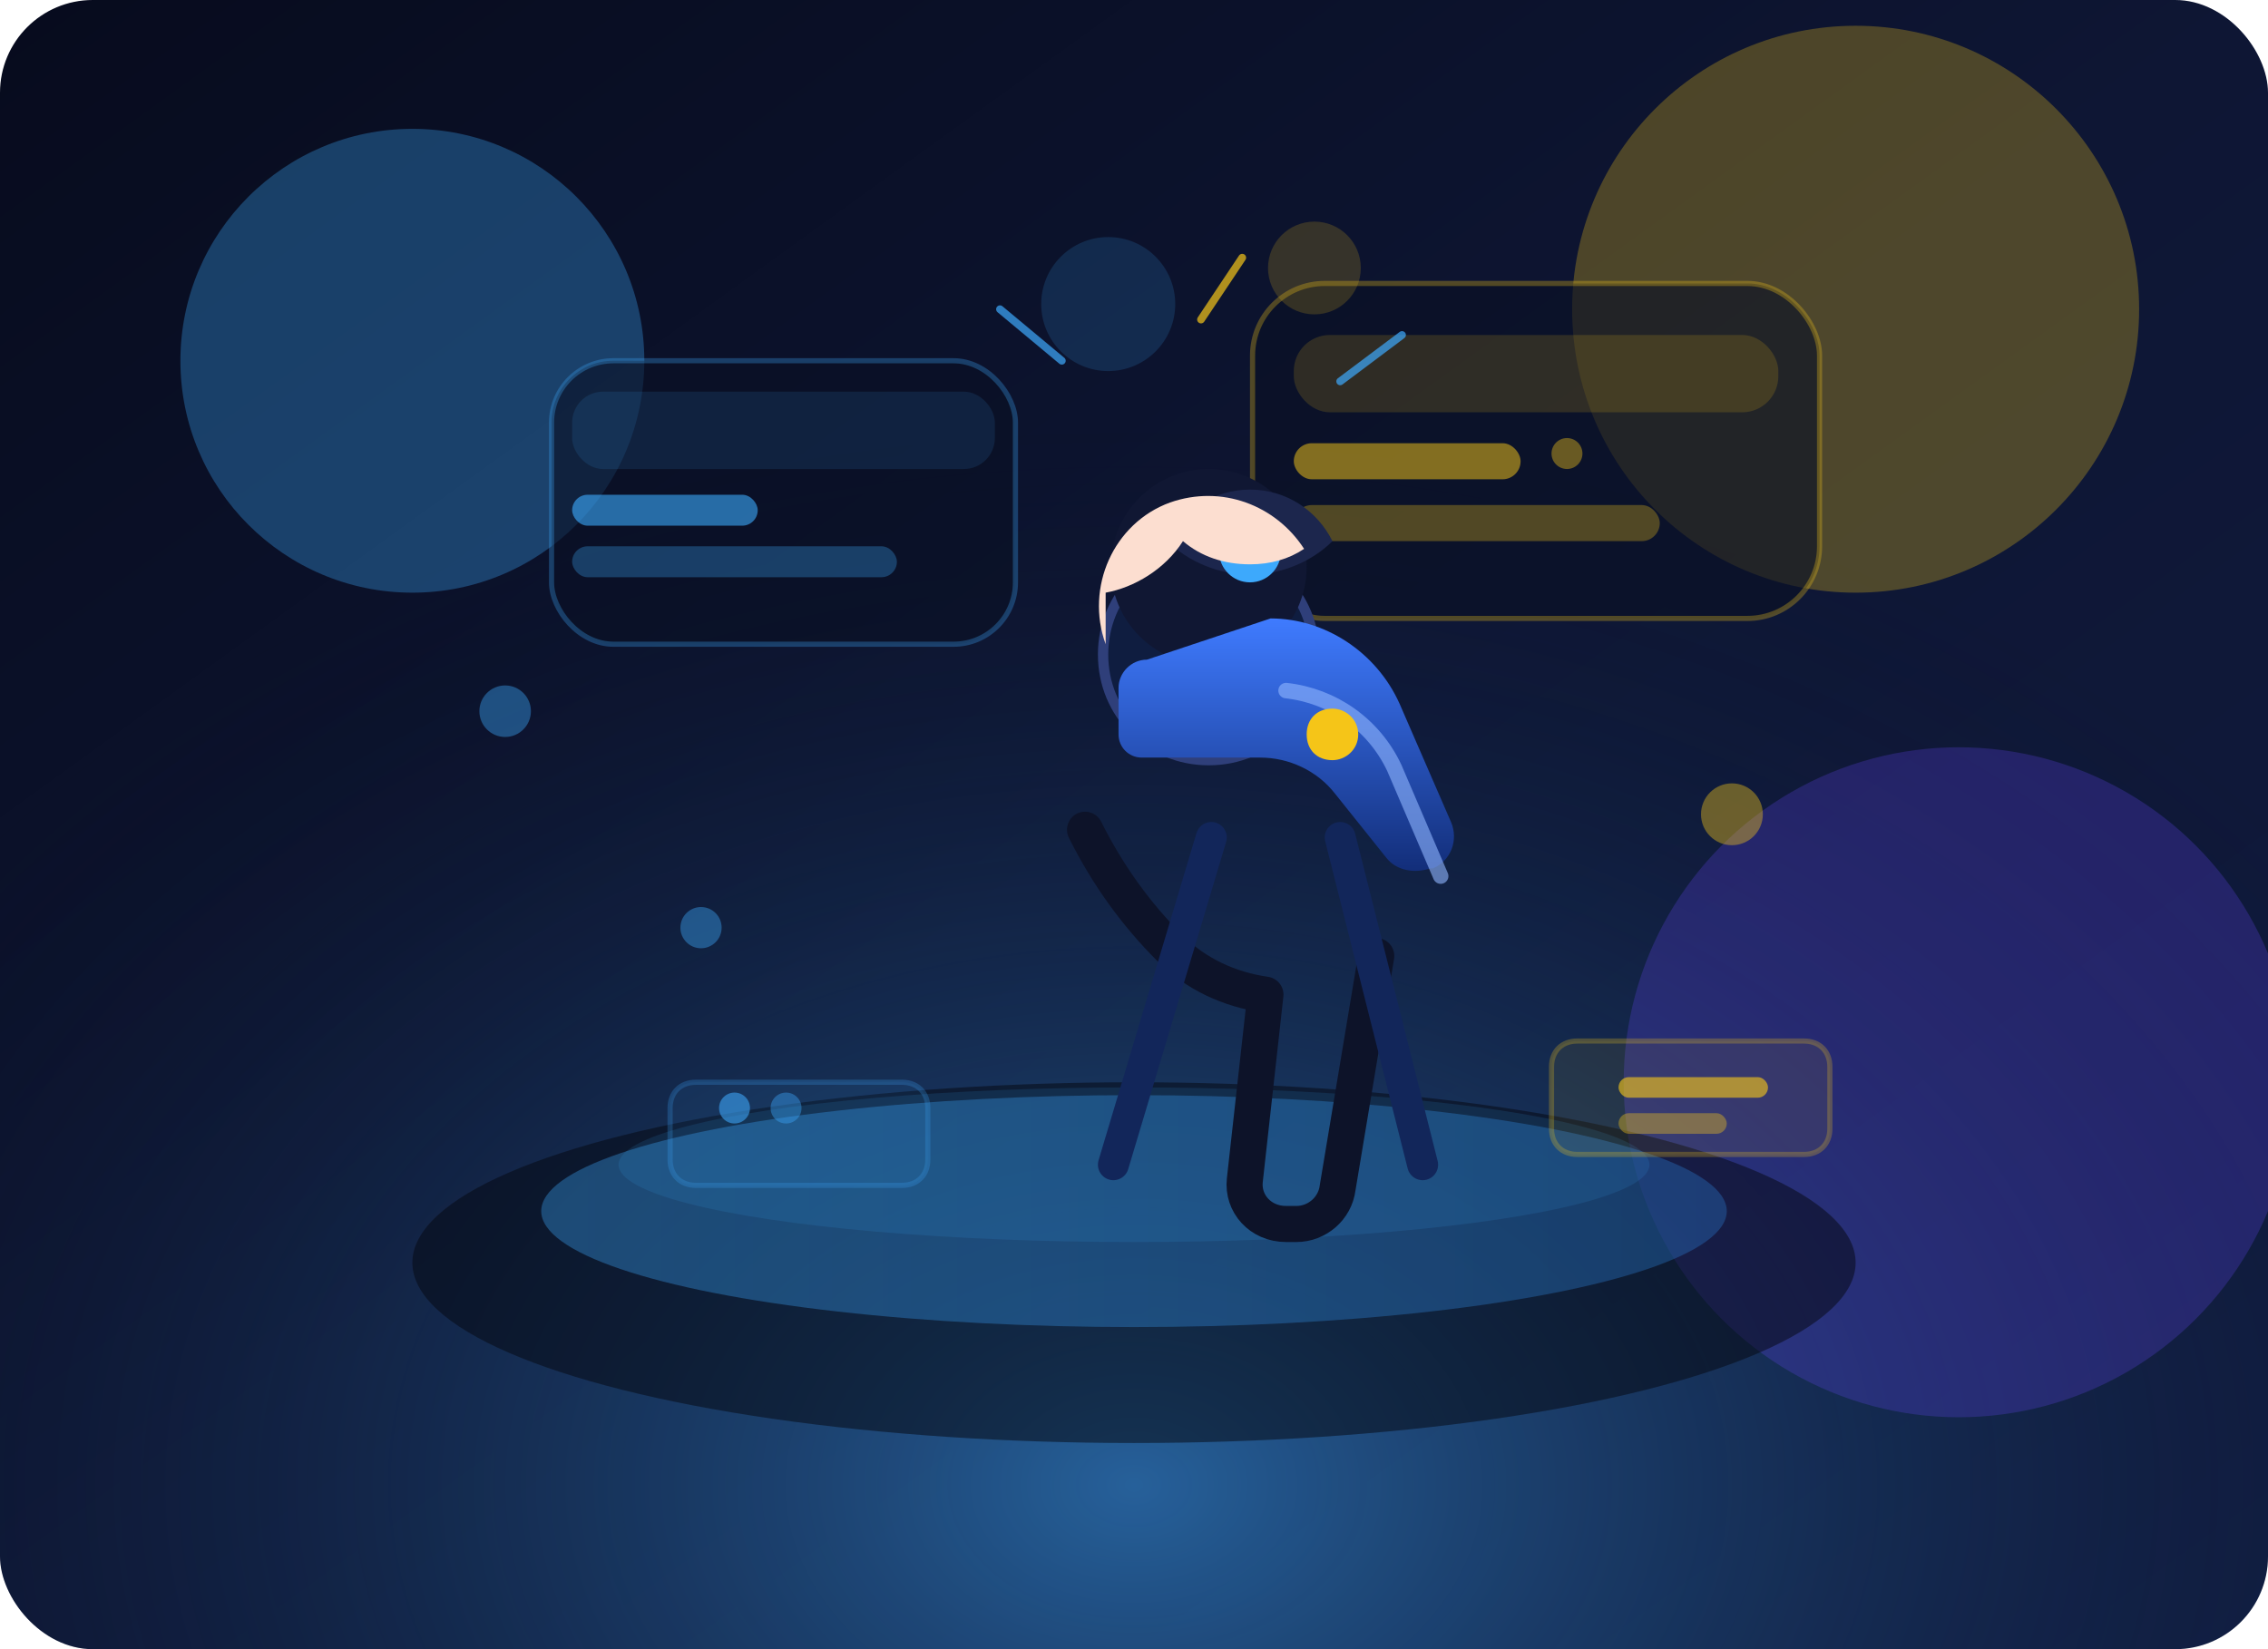 <svg xmlns="http://www.w3.org/2000/svg" width="880" height="640" viewBox="0 0 880 640" fill="none">
  <defs>
    <linearGradient id="hero-bg" x1="0" y1="0" x2="1" y2="1">
      <stop offset="0%" stop-color="#070b1d" />
      <stop offset="50%" stop-color="#0e1634" />
      <stop offset="100%" stop-color="#101b3f" />
    </linearGradient>
    <radialGradient id="hero-glow" cx="0.5" cy="0.9" r="0.65">
      <stop offset="0%" stop-color="#3da9fc" stop-opacity="0.5" />
      <stop offset="100%" stop-color="#070b1d" stop-opacity="0" />
    </radialGradient>
    <linearGradient id="hero-stage" x1="0" y1="0" x2="1" y2="0">
      <stop offset="0%" stop-color="#3da9fc" />
      <stop offset="100%" stop-color="#2b7bd1" />
    </linearGradient>
    <linearGradient id="hero-dress" x1="0" y1="0" x2="0" y2="1">
      <stop offset="0%" stop-color="#3f7bff" />
      <stop offset="100%" stop-color="#122d78" />
    </linearGradient>
    <linearGradient id="hero-skin" x1="0" y1="0" x2="0" y2="1">
      <stop offset="0%" stop-color="#f8d7c8" />
      <stop offset="100%" stop-color="#e6b79d" />
    </linearGradient>
    <radialGradient id="card-glow" cx="0.5" cy="0.5" r="0.9">
      <stop offset="0%" stop-color="#f5c518" stop-opacity="0.35" />
      <stop offset="100%" stop-color="#070b1d" stop-opacity="0" />
    </radialGradient>
    <filter id="hero-blur" x="-20%" y="-20%" width="140%" height="140%">
      <feGaussianBlur stdDeviation="60" />
    </filter>
  </defs>
  <rect width="880" height="640" rx="36" fill="url(#hero-bg)" />
  <rect width="880" height="640" rx="36" fill="url(#hero-glow)" />
  <g filter="url(#hero-blur)">
    <circle cx="160" cy="140" r="90" fill="rgba(61, 169, 252, 0.32)" />
    <circle cx="720" cy="120" r="110" fill="rgba(245, 197, 24, 0.28)" />
    <circle cx="760" cy="420" r="130" fill="rgba(104, 74, 255, 0.24)" />
  </g>
  <ellipse cx="440" cy="490" rx="280" ry="70" fill="#04070f" opacity="0.5" />
  <ellipse cx="440" cy="470" rx="230" ry="45" fill="url(#hero-stage)" opacity="0.35" />
  <ellipse cx="440" cy="452" rx="200" ry="30" fill="rgba(61, 169, 252, 0.28)" opacity="0.45" />
  <g opacity="0.85">
    <rect x="214" y="140" width="180" height="110" rx="24" fill="rgba(10, 16, 36, 0.75)" stroke="rgba(61, 169, 252, 0.35)" stroke-width="2" />
    <rect x="222" y="152" width="164" height="30" rx="12" fill="rgba(61, 169, 252, 0.14)" />
    <rect x="222" y="192" width="72" height="12" rx="6" fill="#3da9fc" opacity="0.7" />
    <rect x="222" y="212" width="126" height="12" rx="6" fill="#3da9fc" opacity="0.35" />
    <rect x="486" y="110" width="220" height="130" rx="28" fill="rgba(10, 16, 36, 0.75)" stroke="rgba(245, 197, 24, 0.35)" stroke-width="2" />
    <rect x="502" y="130" width="188" height="30" rx="14" fill="rgba(245, 197, 24, 0.18)" />
    <rect x="502" y="172" width="88" height="14" rx="7" fill="#f5c518" opacity="0.6" />
    <rect x="502" y="196" width="142" height="14" rx="7" fill="#f5c518" opacity="0.35" />
  </g>
  <g>
    <path d="M428 254c0-23 18-41 41-41s41 18 41 41-18 41-41 41-41-18-41-41z" fill="#0f1d40" stroke="#2f3f7a" stroke-width="4" />
    <circle cx="469" cy="220" r="38" fill="#101733" />
    <path d="M453 210c6-12 18-20 32-20 14 0 26 8 32 20-8 8-20 13-32 13s-24-5-32-13z" fill="#1c264d" />
    <circle cx="485" cy="214" r="12" fill="#3da9fc" />
    <path d="M445 256c-6 0-11 5-11 11v18c0 5 4 9 9 9h46c11 0 22 5 29 14l20 25c4 5 11 6 17 4h1c7-3 10-11 7-18l-20-46c-9-20-29-33-50-33z" fill="url(#hero-dress)" />
    <path d="M499 268c18 2 34 13 42 30l18 42" stroke="#8fb5ff" stroke-width="6" stroke-linecap="round" opacity="0.6" />
    <path d="M421 322c9 18 20 33 33 46 10 10 23 16 37 18l-8 72c-1 9 6 17 16 17h4c8 0 15-6 16-14l15-90" stroke="#0d1329" stroke-width="14" stroke-linecap="round" stroke-linejoin="round" fill="none" />
    <path d="M470 325 432 452" stroke="#12265a" stroke-width="12" stroke-linecap="round" />
    <path d="M520 325 552 452" stroke="#12265a" stroke-width="12" stroke-linecap="round" />
    <path d="M429 250c-8-22 3-47 25-55 20-7 41 1 52 18-6 4-13 6-21 6-10 0-19-3-26-9-7 11-19 18-30 20z" fill="#fcded0" />
    <path d="M507 285c0-6 4-10 10-10 5 0 10 4 10 10s-5 10-10 10c-6 0-10-4-10-10z" fill="#f5c518" />
  </g>
  <g opacity="0.6">
    <path d="M350 420h-80c-6 0-10 4-10 10v20c0 6 4 10 10 10h80c6 0 10-4 10-10v-20c0-6-4-10-10-10z" fill="rgba(61, 169, 252, 0.12)" stroke="rgba(61, 169, 252, 0.4)" stroke-width="2" />
    <circle cx="285" cy="430" r="6" fill="#3da9fc" />
    <circle cx="305" cy="430" r="6" fill="#3da9fc" opacity="0.7" />
  </g>
  <g opacity="0.65">
    <path d="M612 404h88c6 0 10 4 10 10v24c0 6-4 10-10 10h-88c-6 0-10-4-10-10v-24c0-6 4-10 10-10z" fill="rgba(245, 197, 24, 0.12)" stroke="rgba(245, 197, 24, 0.4)" stroke-width="2" />
    <rect x="628" y="418" width="58" height="8" rx="4" fill="#f5c518" />
    <rect x="628" y="432" width="42" height="8" rx="4" fill="#f5c518" opacity="0.6" />
  </g>
  <g opacity="0.4">
    <circle cx="272" cy="360" r="8" fill="#3da9fc" />
    <circle cx="608" cy="176" r="6" fill="#f5c518" />
    <circle cx="196" cy="276" r="10" fill="#3da9fc" />
    <circle cx="672" cy="316" r="12" fill="#f5c518" />
  </g>
  <g opacity="0.7">
    <path d="M412 140 388 120" stroke="#3da9fc" stroke-width="3" stroke-linecap="round" />
    <path d="M466 124 482 100" stroke="#f5c518" stroke-width="3" stroke-linecap="round" />
    <path d="M520 148 544 130" stroke="#3da9fc" stroke-width="3" stroke-linecap="round" />
  </g>
  <circle cx="430" cy="118" r="26" fill="rgba(61, 169, 252, 0.16)" />
  <circle cx="510" cy="104" r="18" fill="rgba(245, 197, 24, 0.18)" />
</svg>
